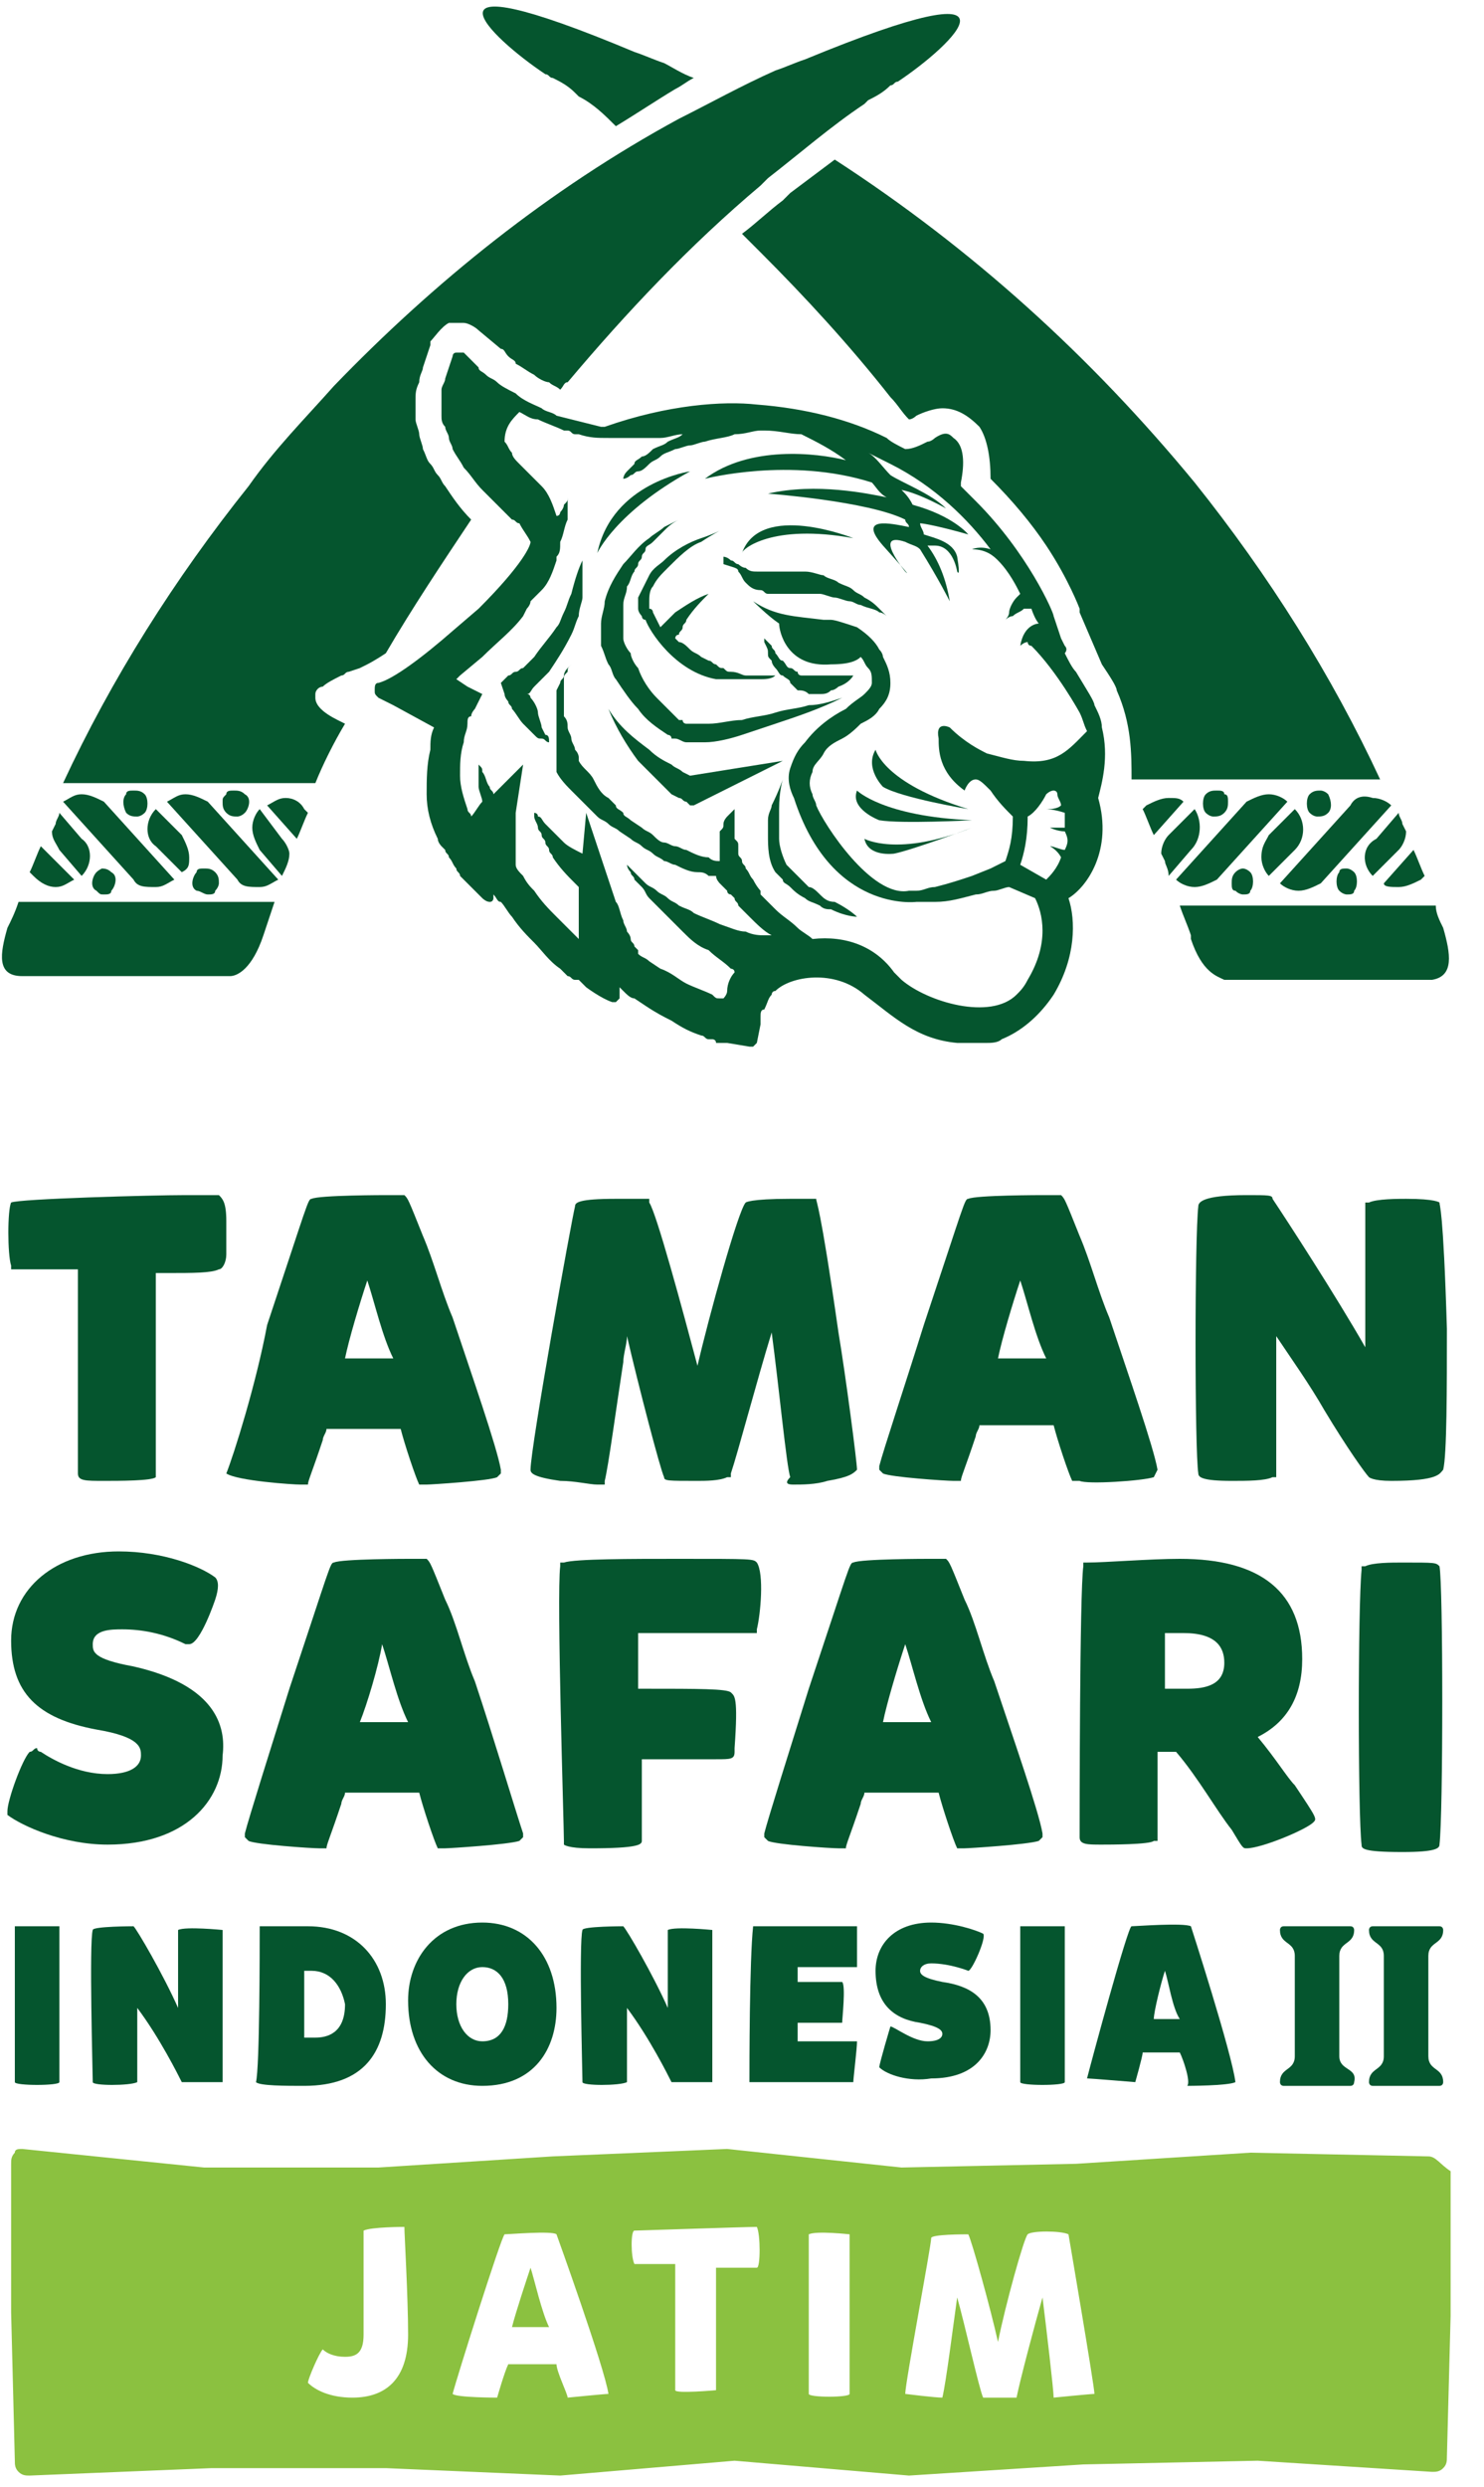 <svg width="40" height="67" viewBox="0 0 40 67" fill="none" xmlns="http://www.w3.org/2000/svg">
<path d="M14.7 2C14.8 2 14.8 2.1 14.9 2.1C15.1 2.2 15.3 2.3 15.5 2.5L15.6 2.6C16 2.8 16.3 3.1 16.6 3.4C17.1 3.1 17.7 2.7 18.2 2.4C18.4 2.3 18.5 2.2 18.7 2.1C18.4 2 18.1 1.8 17.9 1.7C17.6 1.6 17.4 1.5 17.1 1.4C10.9 -1.2 13.2 1 14.7 2Z" fill="#05552E"/>
<path d="M0.2 25C1.08778e-06 25.7 -0.1 26.3 0.6 26.3H6.1H6.2C6.4 26.3 6.8 26.1 7.1 25.2C7.2 24.9 7.3 24.6 7.4 24.3H0.5C0.4 24.6 0.3 24.8 0.2 25Z" fill="#05552E"/>
<path d="M38.9 25C38.8 24.8 38.7 24.6 38.7 24.4H31.8C31.9 24.7 32 24.9 32.1 25.2C32.1 25.2 32.1 25.2 32.1 25.3C32.4 26.2 32.8 26.3 33 26.4H33.1H38.6C39.2 26.3 39.1 25.7 38.9 25Z" fill="#05552E"/>
<path d="M37.2 21C35.9 18.2 34.2 15.5 32.2 13C29.4 9.6 26.2 6.7 22.5 4.3C22.1 4.6 21.7 4.9 21.3 5.2L21.1 5.4C20.7 5.7 20.4 6 20 6.3C20.2 6.5 20.3 6.6 20.5 6.8C21.7 8 22.9 9.3 24 10.7C24.2 10.9 24.3 11.1 24.5 11.3C24.6 11.3 24.7 11.2 24.7 11.2C24.9 11.1 25.2 11 25.4 11C25.8 11 26.1 11.2 26.4 11.5C26.6 11.8 26.7 12.3 26.7 12.9C27.3 13.5 27.8 14.1 28.2 14.7C28.8 15.6 29.1 16.4 29.1 16.4V16.5L29.7 17.9C29.9 18.2 30.1 18.5 30.1 18.6C30.5 19.5 30.5 20.3 30.5 21H37.2Z" fill="#05552E"/>
<path d="M31.5 21.5C31.3 21.5 31.1 21.6 30.9 21.7L30.8 21.8C30.9 22 31 22.3 31.1 22.5L31.9 21.6C31.8 21.5 31.7 21.5 31.5 21.5Z" fill="#05552E"/>
<path d="M32.2 21.8L31.5 22.5C31.4 22.6 31.3 22.8 31.3 23L31.4 23.2C31.4 23.3 31.5 23.4 31.5 23.6L32.1 22.9C32.4 22.6 32.4 22.1 32.2 21.8Z" fill="#05552E"/>
<path d="M32.8 21.3C32.7 21.3 32.6 21.3 32.5 21.4C32.4 21.5 32.4 21.8 32.5 21.9C32.6 22 32.7 22 32.7 22C32.8 22 32.9 22 33 21.9C33.1 21.8 33.1 21.7 33.1 21.6C33.1 21.5 33.1 21.4 33 21.4C33 21.3 32.9 21.3 32.8 21.3Z" fill="#05552E"/>
<path d="M32.8 23.7L34.7 21.6C34.6 21.5 34.4 21.4 34.2 21.4C34 21.4 33.8 21.5 33.6 21.6L31.7 23.7C31.8 23.8 32 23.9 32.2 23.9C32.4 23.9 32.6 23.8 32.8 23.7Z" fill="#05552E"/>
<path d="M34.9 21.8L34.2 22.5C34.1 22.7 34 22.8 34 23.1C34 23.3 34.1 23.5 34.2 23.6L34.9 22.9C35.2 22.6 35.2 22.1 34.9 21.8Z" fill="#05552E"/>
<path d="M33.3 23.5C33.2 23.6 33.2 23.7 33.2 23.8C33.2 23.9 33.2 24 33.3 24C33.4 24.1 33.5 24.1 33.5 24.1C33.6 24.1 33.7 24.1 33.7 24C33.8 23.9 33.8 23.6 33.7 23.5C33.6 23.4 33.5 23.4 33.5 23.4C33.5 23.4 33.4 23.4 33.3 23.5Z" fill="#05552E"/>
<path d="M35.8 21.9C35.9 21.8 35.9 21.6 35.8 21.4C35.7 21.3 35.6 21.3 35.6 21.3C35.5 21.3 35.4 21.3 35.3 21.4C35.2 21.5 35.2 21.8 35.3 21.9C35.4 22 35.5 22 35.5 22C35.6 22 35.7 22 35.8 21.9Z" fill="#05552E"/>
<path d="M36.4 21.7L34.5 23.8C34.6 23.9 34.8 24 35 24C35.2 24 35.4 23.9 35.6 23.8L37.5 21.7C37.4 21.6 37.2 21.5 37 21.5C36.7 21.4 36.5 21.5 36.4 21.7Z" fill="#05552E"/>
<path d="M37 23.6L37.7 22.9C37.8 22.8 37.9 22.6 37.9 22.4L37.8 22.2C37.8 22.1 37.7 22 37.7 21.9L37.1 22.6C36.7 22.8 36.7 23.3 37 23.6Z" fill="#05552E"/>
<path d="M36.1 23.5C36 23.6 36 23.9 36.1 24C36.2 24.1 36.3 24.1 36.3 24.1C36.4 24.1 36.5 24.1 36.5 24C36.6 23.9 36.6 23.6 36.5 23.5C36.4 23.4 36.3 23.4 36.3 23.4C36.2 23.4 36.1 23.4 36.1 23.5Z" fill="#05552E"/>
<path d="M37.7 23.9C37.9 23.9 38.1 23.8 38.3 23.7L38.4 23.6C38.3 23.4 38.2 23.1 38.1 22.9L37.3 23.8C37.3 23.9 37.5 23.9 37.7 23.9Z" fill="#05552E"/>
<path d="M7 21.8C6.9 21.9 6.8 22.1 6.8 22.3C6.8 22.5 6.9 22.7 7 22.9L7.6 23.6C7.7 23.4 7.8 23.2 7.8 23C7.8 22.9 7.7 22.7 7.6 22.6L7 21.8Z" fill="#05552E"/>
<path d="M6.6 21.9C6.7 21.8 6.8 21.5 6.6 21.4C6.5 21.3 6.4 21.3 6.3 21.3C6.2 21.3 6.1 21.3 6.1 21.4C6 21.5 6 21.5 6 21.6C6 21.7 6 21.8 6.1 21.9C6.2 22 6.3 22 6.4 22C6.4 22 6.5 22 6.6 21.9Z" fill="#05552E"/>
<path d="M5 21.4C4.8 21.4 4.7 21.5 4.5 21.6L6.4 23.7C6.5 23.9 6.7 23.9 7 23.9C7.2 23.9 7.3 23.8 7.5 23.7L5.6 21.6C5.4 21.5 5.2 21.4 5 21.4Z" fill="#05552E"/>
<path d="M5.1 23.1C5.1 22.9 5 22.7 4.9 22.5L4.2 21.8C3.9 22.1 3.9 22.6 4.2 22.8L4.9 23.5C5.1 23.4 5.1 23.3 5.1 23.1Z" fill="#05552E"/>
<path d="M5.6 24.1C5.7 24.1 5.8 24.1 5.8 24C5.9 23.9 5.9 23.8 5.9 23.8C5.9 23.7 5.9 23.6 5.8 23.5C5.7 23.4 5.6 23.4 5.5 23.4C5.4 23.4 5.3 23.4 5.3 23.5C5.2 23.6 5.1 23.9 5.3 24C5.4 24 5.5 24.1 5.6 24.1Z" fill="#05552E"/>
<path d="M3.9 21.9C4 21.8 4 21.5 3.9 21.4C3.8 21.3 3.7 21.3 3.6 21.3C3.5 21.3 3.4 21.3 3.4 21.4C3.3 21.5 3.3 21.7 3.4 21.9C3.5 22 3.6 22 3.7 22C3.7 22 3.8 22 3.9 21.9Z" fill="#05552E"/>
<path d="M2.2 21.4C2 21.4 1.9 21.5 1.7 21.6L3.6 23.7C3.7 23.9 3.9 23.9 4.2 23.9C4.4 23.9 4.5 23.8 4.7 23.7L2.8 21.6C2.6 21.5 2.4 21.4 2.2 21.4Z" fill="#05552E"/>
<path d="M2.2 23.6C2.5 23.3 2.5 22.8 2.2 22.6L1.6 21.9C1.6 22 1.5 22.1 1.5 22.2L1.4 22.4C1.4 22.6 1.5 22.7 1.6 22.9L2.2 23.6Z" fill="#05552E"/>
<path d="M2.6 23.5C2.5 23.6 2.4 23.9 2.6 24C2.7 24.1 2.7 24.1 2.8 24.1C2.9 24.1 3 24.1 3 24C3.1 23.9 3.2 23.6 3 23.5C2.9 23.4 2.8 23.4 2.7 23.4C2.8 23.4 2.7 23.4 2.6 23.5Z" fill="#05552E"/>
<path d="M1.5 23.9C1.7 23.9 1.8 23.8 2 23.7L1.1 22.8C1 23 0.9 23.3 0.8 23.5L0.9 23.6C1.1 23.8 1.3 23.9 1.5 23.9Z" fill="#05552E"/>
<path d="M12.7 14C12.4 13.7 12.2 13.4 12 13.1C11.9 13 11.9 12.9 11.8 12.8C11.7 12.7 11.7 12.6 11.6 12.5C11.5 12.4 11.5 12.3 11.4 12.1C11.4 12 11.3 11.8 11.3 11.7C11.3 11.6 11.2 11.4 11.2 11.3C11.2 11.1 11.2 10.9 11.2 10.8C11.2 10.6 11.2 10.5 11.3 10.3C11.3 10.1 11.4 10 11.4 9.9L11.6 9.3V9.2C11.7 9.1 11.9 8.8 12.1 8.7H12.2C12.3 8.7 12.4 8.7 12.5 8.7C12.6 8.7 12.8 8.8 12.9 8.9L13.5 9.4C13.6 9.4 13.6 9.5 13.7 9.6C13.8 9.7 13.9 9.7 13.9 9.8C14.1 9.9 14.2 10 14.4 10.1C14.5 10.2 14.7 10.3 14.8 10.3C14.9 10.4 15 10.4 15.1 10.5C15.2 10.4 15.2 10.3 15.3 10.3C16.9 8.4 18.6 6.6 20.5 5L20.7 4.8C21.6 4.1 22.4 3.4 23.3 2.8L23.4 2.7C23.6 2.6 23.8 2.5 24 2.3C24.1 2.3 24.1 2.2 24.2 2.2C25.7 1.2 28 -1 21.7 1.6C21.4 1.7 21.2 1.8 20.9 1.9C20 2.3 19.1 2.8 18.3 3.2C14.8 5.1 11.7 7.6 9 10.4C8.2 11.3 7.4 12.1 6.7 13.1C4.7 15.6 3 18.3 1.7 21.1H8.5C8.7 20.6 9 20 9.3 19.5L9.1 19.4C8.7 19.2 8.5 19 8.5 18.8V18.7C8.5 18.6 8.6 18.5 8.7 18.5C8.8 18.4 9 18.3 9.2 18.2C9.3 18.2 9.3 18.1 9.4 18.1L9.7 18L9.9 17.9C9.9 17.9 10.1 17.8 10.4 17.6C11.1 16.4 11.9 15.2 12.7 14Z" fill="#05552E"/>
<path d="M16.6 18.3C16.8 18.6 17 18.9 17.2 19.1C17.4 19.4 17.7 19.6 18 19.8C18 19.8 18.1 19.8 18.1 19.9C18.2 19.9 18.2 19.9 18.2 19.9C18.3 19.9 18.4 20 18.5 20C18.7 20 18.9 20 19 20C19.3 20 19.7 19.9 20 19.8C20.3 19.7 20.6 19.6 20.9 19.5C21.5 19.3 22.1 19.1 22.7 18.8C22.4 18.9 22.1 19 21.8 19C21.5 19.1 21.2 19.1 20.9 19.2C20.6 19.3 20.3 19.3 20 19.4C19.7 19.4 19.4 19.5 19.1 19.5C19 19.5 18.8 19.5 18.7 19.5H18.6H18.5C18.5 19.5 18.4 19.5 18.4 19.4C18.4 19.4 18.4 19.4 18.3 19.4C18.1 19.2 17.9 19 17.7 18.8C17.5 18.6 17.3 18.3 17.2 18C17.1 17.9 17 17.7 17 17.6C16.9 17.5 16.8 17.3 16.8 17.2C16.8 17.2 16.8 17.1 16.8 17C16.8 16.9 16.8 16.8 16.8 16.8C16.8 16.6 16.8 16.5 16.8 16.3C16.8 16.1 16.9 16 16.9 15.8C17 15.7 17 15.5 17.1 15.4C17.1 15.3 17.2 15.3 17.2 15.2C17.2 15.1 17.3 15.1 17.3 15C17.3 14.9 17.4 14.9 17.4 14.8C17.4 14.7 17.5 14.7 17.6 14.6C17.7 14.5 17.8 14.4 17.9 14.3C18 14.2 18.1 14.1 18.3 14L18.1 14.1L17.9 14.2C17.8 14.3 17.6 14.4 17.5 14.5C17.2 14.7 17 15 16.8 15.2C16.6 15.5 16.4 15.8 16.3 16.2C16.3 16.4 16.2 16.6 16.2 16.8C16.2 16.9 16.2 17 16.2 17.1C16.2 17.2 16.2 17.3 16.2 17.4C16.3 17.6 16.3 17.7 16.4 17.9C16.5 18 16.5 18.2 16.6 18.3Z" fill="#05552E"/>
<path d="M18.6 20.9C18.5 20.9 18.5 20.9 18.6 20.9L18.4 20.8C18.3 20.7 18.2 20.7 18.1 20.6C17.9 20.5 17.7 20.4 17.5 20.2C17.1 19.9 16.7 19.6 16.4 19.1C16.6 19.6 16.9 20.1 17.2 20.5C17.4 20.7 17.6 20.9 17.8 21.1C17.9 21.2 18 21.3 18.1 21.4L18.3 21.5C18.4 21.5 18.4 21.6 18.5 21.6L18.6 21.7H18.7L21.1 20.5L18.6 20.9Z" fill="#05552E"/>
<path d="M19.9 15.4C20 15.5 20 15.6 20.1 15.7C20.2 15.8 20.3 15.9 20.5 15.9C20.6 15.9 20.6 16 20.7 16C20.8 16 20.8 16 20.9 16H21H21.1C21.2 16 21.2 16 21.3 16C21.4 16 21.6 16 21.7 16H21.9C22 16 22 16 22.1 16C22.2 16 22.4 16.1 22.5 16.1C22.6 16.1 22.8 16.2 22.9 16.2C23 16.2 23.1 16.3 23.2 16.3C23.4 16.4 23.6 16.4 23.7 16.5C23.8 16.5 23.9 16.6 23.9 16.6C23.9 16.6 23.8 16.5 23.7 16.4C23.6 16.3 23.5 16.2 23.3 16.1C23.2 16 23.1 16 23 15.9C22.9 15.8 22.8 15.8 22.6 15.7C22.5 15.6 22.3 15.6 22.2 15.5C22.1 15.5 21.9 15.4 21.7 15.4C21.5 15.4 21.4 15.4 21.2 15.4H21.1H21H20.9H20.8C20.7 15.4 20.7 15.4 20.6 15.4C20.5 15.4 20.5 15.4 20.4 15.4C20.3 15.4 20.2 15.4 20.1 15.3C20 15.3 19.9 15.2 19.9 15.2C19.8 15.2 19.8 15.1 19.7 15.1C19.6 15 19.5 15 19.5 15C19.5 15 19.5 15.1 19.5 15.2C19.8 15.3 19.9 15.3 19.9 15.4Z" fill="#05552E"/>
<path d="M17.5 15.5C17.4 15.7 17.3 15.9 17.2 16.1C17.2 16.2 17.2 16.2 17.2 16.3C17.2 16.4 17.2 16.4 17.2 16.4C17.2 16.5 17.3 16.6 17.3 16.6C17.3 16.6 17.3 16.7 17.4 16.7C17.5 17 18.2 18.1 19.3 18.3C19.4 18.3 19.4 18.3 19.5 18.3C19.6 18.3 19.6 18.3 19.7 18.3C19.8 18.3 20 18.3 20.1 18.3C20.2 18.3 20.2 18.3 20.3 18.3H20.5C20.6 18.3 20.8 18.3 20.9 18.2C20.8 18.2 20.6 18.2 20.5 18.2H20.3C20.2 18.2 20.2 18.2 20.1 18.2C20 18.2 19.9 18.1 19.7 18.1C19.6 18.1 19.6 18.1 19.5 18C19.4 18 19.4 18 19.3 17.9C19.2 17.9 19.2 17.8 19.1 17.8L18.9 17.7C18.8 17.6 18.7 17.6 18.6 17.5C18.5 17.4 18.4 17.3 18.3 17.3L18.2 17.2C18.2 17.2 18.2 17.1 18.3 17.1C18.3 17 18.4 17 18.4 16.9C18.4 16.8 18.5 16.8 18.5 16.7C18.7 16.4 18.9 16.2 19.1 16C18.8 16.1 18.5 16.3 18.2 16.5C18.1 16.6 18.1 16.6 18 16.7C17.9 16.8 17.9 16.8 17.8 16.9L17.6 16.5C17.6 16.5 17.6 16.4 17.5 16.4C17.5 16.4 17.5 16.4 17.5 16.3V16.2C17.5 16.1 17.5 15.9 17.6 15.8C17.7 15.6 17.8 15.5 18 15.3C18.3 15 18.6 14.7 18.9 14.6C19.2 14.4 19.4 14.3 19.4 14.3C19.4 14.3 19.2 14.4 18.9 14.5C18.6 14.6 18.2 14.8 17.9 15.1C17.8 15.2 17.6 15.3 17.5 15.5Z" fill="#05552E"/>
<path d="M15.4 16C15.3 16.2 15.3 16.3 15.2 16.5C15.1 16.7 15.1 16.8 15 16.9C14.8 17.2 14.6 17.4 14.4 17.7C14.3 17.8 14.2 17.9 14.1 18C14 18 14 18.1 13.9 18.1C13.8 18.1 13.8 18.2 13.7 18.2L13.5 18.4L13.6 18.7C13.6 18.8 13.7 18.9 13.7 18.9C13.7 19 13.8 19 13.8 19.1C13.9 19.2 14 19.4 14.1 19.5C14.2 19.6 14.3 19.7 14.4 19.8C14.5 19.9 14.5 19.9 14.6 19.9C14.7 19.9 14.7 20 14.8 20C14.8 19.9 14.8 19.8 14.7 19.8L14.6 19.6C14.6 19.5 14.5 19.3 14.5 19.2C14.5 19.1 14.4 18.9 14.3 18.8C14.3 18.8 14.3 18.7 14.2 18.7C14.3 18.7 14.3 18.6 14.4 18.5C14.5 18.4 14.7 18.2 14.8 18.1C15 17.8 15.2 17.5 15.4 17.1C15.5 16.9 15.5 16.8 15.6 16.6C15.6 16.4 15.7 16.2 15.7 16.1C15.7 15.9 15.7 15.7 15.7 15.6C15.7 15.4 15.7 15.2 15.7 15.1C15.6 15.3 15.5 15.6 15.4 16Z" fill="#05552E"/>
<path d="M20.7 17.6C20.7 17.7 20.7 17.7 20.8 17.8C20.8 17.9 20.9 18 20.9 18C21 18.1 21 18.2 21.1 18.2C21.2 18.3 21.3 18.3 21.3 18.4L21.4 18.5L21.5 18.6C21.6 18.6 21.7 18.6 21.8 18.7C21.9 18.7 22 18.7 22.1 18.7C22.2 18.7 22.3 18.7 22.4 18.6C22.5 18.6 22.6 18.5 22.6 18.5C22.9 18.4 23 18.2 23 18.2C23 18.2 22.8 18.2 22.5 18.2C22.4 18.2 22.4 18.2 22.3 18.2H22.2H22.1C22 18.2 21.9 18.2 21.9 18.2H21.8H21.7H21.6C21.6 18.2 21.5 18.2 21.5 18.1C21.4 18.1 21.4 18 21.3 18C21.2 18 21.2 17.9 21.1 17.8C21 17.8 21 17.7 20.9 17.6C20.9 17.5 20.8 17.5 20.8 17.4L20.7 17.3C20.6 17.2 20.6 17.2 20.6 17.2V17.3C20.7 17.5 20.7 17.5 20.7 17.6Z" fill="#05552E"/>
<path d="M18.6 12.7C18.6 12.7 16.5 13 16.1 14.9C16.1 14.9 16.6 13.8 18.6 12.7Z" fill="#05552E"/>
<path d="M23 14.5C23 14.5 20.5 13.5 20 14.9C20 14.8 20.8 14.1 23 14.5Z" fill="#05552E"/>
<path d="M22.1 24.1C22 24 21.9 23.9 21.8 23.9C21.7 23.8 21.6 23.7 21.5 23.6L21.4 23.5L21.3 23.4C21.3 23.4 21.3 23.4 21.2 23.3C21.1 23.1 21 22.8 21 22.6C21 22.5 21 22.3 21 22.2C21 22.1 21 22 21 21.8C21 21.3 21.1 21 21.1 21C21.1 21 21 21.3 20.8 21.7C20.8 21.8 20.7 21.9 20.7 22.1C20.7 22.2 20.7 22.4 20.7 22.5C20.7 22.8 20.7 23.2 20.9 23.5L21 23.6L21.1 23.7C21.1 23.8 21.2 23.8 21.3 23.9C21.4 24 21.5 24.1 21.7 24.2C21.8 24.3 21.9 24.3 22.1 24.4C22.2 24.5 22.3 24.5 22.4 24.5C22.8 24.7 23.1 24.7 23.1 24.7C23.1 24.7 22.9 24.5 22.5 24.3C22.3 24.3 22.2 24.2 22.1 24.1Z" fill="#05552E"/>
<path d="M23.6 20.2C23.3 20.7 23.8 21.2 23.8 21.2C24.3 21.5 26.1 21.8 26.1 21.8C23.8 21.1 23.6 20.2 23.6 20.2Z" fill="#05552E"/>
<path d="M23.7 22.1C24.3 22.2 26.2 22.1 26.2 22.1C23.8 22 23.1 21.3 23.1 21.3C22.9 21.8 23.7 22.1 23.7 22.1Z" fill="#05552E"/>
<path d="M23.3 22.6C23.4 23.1 24.1 23 24.1 23C24.6 22.9 26.2 22.3 26.2 22.3C24.2 23.1 23.3 22.6 23.3 22.6Z" fill="#05552E"/>
<path d="M7.7 21.5C7.5 21.5 7.4 21.6 7.2 21.7L8 22.6C8.1 22.4 8.2 22.1 8.3 21.9L8.2 21.8C8.1 21.6 7.9 21.5 7.7 21.5Z" fill="#05552E"/>
<path d="M29.6 21.5C29.7 21.1 29.9 20.4 29.7 19.6C29.7 19.4 29.6 19.2 29.5 19C29.5 18.9 29.3 18.6 29 18.1C28.9 18 28.8 17.8 28.7 17.6C28.7 17.6 28.8 17.5 28.7 17.4L28.6 17.2L28.4 16.6C28.4 16.5 27.7 14.9 26.3 13.5C26.2 13.4 26 13.2 25.9 13.1V13C26 12.5 26 12 25.7 11.8C25.6 11.7 25.5 11.6 25.2 11.8C25.2 11.8 25.1 11.9 25 11.9C24.8 12 24.6 12.1 24.4 12.1C24.2 12 24 11.9 23.9 11.8C22.9 11.3 21.7 11 20.4 10.9C19.5 10.8 18 10.9 16.3 11.5H16.2C15.8 11.4 15.4 11.3 15 11.2C14.9 11.1 14.7 11.1 14.6 11C14.4 10.9 14.1 10.8 13.9 10.6C13.7 10.5 13.5 10.4 13.4 10.3C13.3 10.2 13.2 10.2 13.1 10.1C13 10 12.9 10 12.9 9.9L12.5 9.5C12.5 9.5 12.4 9.5 12.3 9.5C12.2 9.5 12.2 9.6 12.2 9.6L12 10.2C12 10.3 11.9 10.4 11.9 10.5C11.9 10.6 11.9 10.7 11.9 10.7V10.8C11.9 10.9 11.9 11 11.9 11.2C11.9 11.3 11.9 11.4 12 11.5C12 11.6 12.1 11.7 12.1 11.8C12.1 11.9 12.2 12 12.2 12.1C12.3 12.3 12.4 12.4 12.5 12.6C12.7 12.8 12.8 13 13 13.2L13.1 13.3L13.7 13.9C13.7 13.9 13.7 13.9 13.8 14C13.9 14 13.9 14.1 14 14.1C14.1 14.3 14.2 14.4 14.3 14.6C14.3 14.7 14.1 15.2 12.9 16.4L12.2 17C11.4 17.7 10.6 18.3 10.2 18.4C10.1 18.4 10.1 18.5 10.1 18.6C10.1 18.7 10.1 18.7 10.2 18.8L10.6 19L11.7 19.6C11.6 19.8 11.6 20 11.6 20.2C11.5 20.6 11.5 21 11.5 21.4C11.5 21.8 11.6 22.2 11.8 22.6C11.8 22.7 11.9 22.8 11.9 22.8L12 22.9C12 23 12.1 23 12.1 23.1C12.2 23.2 12.2 23.3 12.3 23.4C12.3 23.5 12.4 23.5 12.4 23.6C12.4 23.6 12.4 23.6 12.5 23.7L13 24.2C13 24.2 13.1 24.3 13.2 24.3C13.3 24.3 13.3 24.2 13.3 24.2V24.1C13.4 24.2 13.4 24.3 13.5 24.3C13.6 24.4 13.7 24.6 13.8 24.7C14 25 14.2 25.2 14.4 25.4C14.6 25.6 14.8 25.9 15.1 26.1C15.2 26.2 15.2 26.2 15.3 26.3C15.4 26.3 15.4 26.4 15.5 26.4H15.6L15.7 26.5L15.8 26.6C15.8 26.6 16.2 26.9 16.5 27C16.6 27 16.6 27 16.6 27L16.7 26.9V26.6L16.8 26.7C16.9 26.8 17 26.9 17.1 26.9L17.4 27.1C17.7 27.3 17.9 27.4 18.1 27.5C18.4 27.7 18.6 27.8 18.9 27.9C19 27.9 19 28 19.1 28C19.1 28 19.1 28 19.2 28C19.2 28 19.3 28 19.3 28.1H19.4C19.5 28.1 19.5 28.1 19.6 28.1L20.2 28.2H20.3L20.4 28.1L20.5 27.6V27.5V27.4C20.5 27.3 20.5 27.2 20.6 27.2C20.7 27 20.7 26.9 20.8 26.8C20.8 26.8 20.8 26.7 20.9 26.7C21.3 26.3 22.5 26.1 23.3 26.8C24.1 27.4 24.7 28 25.8 28.1C25.9 28.1 26.1 28.1 26.2 28.1C26.3 28.1 26.5 28.1 26.6 28.1C26.7 28.1 26.9 28.1 27 28C27.5 27.8 28 27.4 28.4 26.8C29 25.8 29 24.8 28.8 24.2C29.3 23.9 30 22.9 29.6 21.5ZM28.7 22.9C28.6 22.9 28.4 22.8 28.3 22.8C28.3 22.8 28.5 22.9 28.6 23.1C28.5 23.4 28.3 23.6 28.2 23.7L27.5 23.3C27.6 23 27.7 22.6 27.7 22C27.9 21.9 28.1 21.6 28.2 21.4C28.2 21.4 28.3 21.3 28.4 21.3C28.4 21.3 28.5 21.3 28.5 21.4C28.5 21.5 28.6 21.6 28.6 21.7C28.5 21.8 28.3 21.8 28.2 21.8C28.2 21.8 28.4 21.8 28.7 21.9C28.7 22 28.7 22.2 28.7 22.3C28.5 22.3 28.4 22.3 28.3 22.3C28.3 22.3 28.5 22.4 28.7 22.4C28.8 22.6 28.8 22.7 28.7 22.9ZM27.6 20.5C27.3 20.5 27 20.4 26.6 20.3C26.4 20.2 26 20 25.6 19.6C25.6 19.6 25.2 19.4 25.3 19.9C25.3 20.2 25.3 20.8 26 21.3C26 21.3 26.1 21 26.3 21C26.4 21 26.5 21.1 26.7 21.3C26.9 21.6 27.1 21.8 27.3 22C27.3 22.6 27.2 22.9 27.1 23.2L26.7 23.4L26.2 23.6C25.9 23.7 25.6 23.8 25.2 23.9C25 23.9 24.9 24 24.7 24C24.6 24 24.5 24 24.5 24C23.5 24.2 22.2 22.2 22 21.7C22 21.6 21.9 21.5 21.9 21.4C21.8 21.2 21.8 21 21.9 20.8C21.9 20.6 22.1 20.5 22.2 20.3C22.3 20.1 22.5 20 22.7 19.9C22.9 19.8 23.1 19.6 23.2 19.5C23.4 19.4 23.6 19.3 23.7 19.1C23.9 18.9 24 18.7 24 18.4C24 18.1 23.9 17.9 23.8 17.7C23.8 17.7 23.8 17.6 23.7 17.5C23.6 17.3 23.4 17.1 23.1 16.9C22.8 16.8 22.5 16.7 22.4 16.7C22.3 16.7 22.3 16.7 22.2 16.7C21.4 16.6 20.9 16.6 20.3 16.2C20.3 16.2 20.7 16.6 21 16.8C21 17 21.2 18 22.4 17.9C22.9 17.9 23.1 17.8 23.2 17.7C23.3 17.8 23.3 17.9 23.4 18C23.5 18.1 23.5 18.2 23.5 18.4C23.5 18.5 23.4 18.6 23.3 18.7C23.2 18.8 23 18.9 22.8 19.1C22.4 19.3 22 19.6 21.7 20C21.5 20.2 21.4 20.4 21.3 20.7C21.2 21 21.3 21.3 21.4 21.5C22.4 24.6 24.7 24.3 24.7 24.3C24.9 24.3 25.1 24.3 25.2 24.3C25.6 24.3 25.9 24.2 26.3 24.1C26.5 24.1 26.6 24 26.8 24C26.9 24 27.1 23.9 27.2 23.9L27.9 24.2C28.1 24.6 28.3 25.4 27.7 26.4C27.6 26.6 27.5 26.7 27.4 26.8C26.7 27.5 25 27 24.3 26.4C24.2 26.3 24.2 26.3 24.1 26.2C23.6 25.5 22.8 25.2 21.9 25.3C21.8 25.2 21.6 25.1 21.5 25C21.3 24.8 21.1 24.7 20.9 24.5C20.8 24.4 20.7 24.3 20.6 24.2L20.5 24.1C20.5 24.1 20.5 24.1 20.5 24C20.5 24 20.4 23.9 20.3 23.7C20.2 23.6 20.2 23.5 20.1 23.4C20.1 23.3 20 23.3 20 23.2C20 23.1 19.9 23.1 19.9 23V22.9V22.8C19.9 22.7 19.9 22.7 19.8 22.6C19.8 22.5 19.8 22.5 19.8 22.4C19.8 22.3 19.8 22.3 19.8 22.2C19.8 22.1 19.8 22.1 19.8 22C19.8 21.9 19.8 21.9 19.8 21.9C19.8 21.8 19.8 21.8 19.8 21.8C19.8 21.8 19.8 21.8 19.7 21.9L19.6 22C19.6 22 19.5 22.1 19.5 22.2C19.5 22.3 19.5 22.3 19.4 22.4C19.4 22.5 19.4 22.6 19.4 22.6C19.4 22.7 19.4 22.8 19.4 22.9C19.4 23 19.4 23.1 19.4 23.2C19.3 23.2 19.2 23.2 19.1 23.1C18.9 23.1 18.7 23 18.5 22.9C18.4 22.9 18.3 22.8 18.2 22.8C18.1 22.8 18 22.7 17.9 22.7C17.8 22.7 17.7 22.6 17.6 22.5C17.5 22.4 17.4 22.4 17.3 22.3L17 22.1C16.9 22 16.8 22 16.8 21.9C16.7 21.8 16.6 21.8 16.6 21.7L16.4 21.5C16.2 21.4 16.1 21.2 16 21C15.9 20.8 15.7 20.7 15.6 20.5V20.4C15.6 20.4 15.6 20.3 15.5 20.2C15.5 20.1 15.4 20 15.4 19.9C15.4 19.8 15.3 19.7 15.3 19.6C15.3 19.5 15.3 19.4 15.2 19.3C15.2 19.2 15.2 19.2 15.2 19.1C15.2 19 15.2 19 15.2 18.9C15.2 18.8 15.2 18.8 15.2 18.7V18.5C15.2 18.4 15.2 18.4 15.2 18.3C15.2 18.2 15.2 18.2 15.3 18.1C15.3 18 15.3 18 15.4 17.9L15.5 17.8L15.4 17.9L15.3 18C15.3 18 15.2 18.1 15.2 18.2C15.2 18.3 15.1 18.3 15.1 18.4L15 18.6C15 18.7 15 18.7 15 18.8C15 18.9 15 18.9 15 19C15 19.1 15 19.1 15 19.2C15 19.3 15 19.4 15 19.6C15 19.7 15 19.8 15 20C15 20.1 15 20.2 15 20.4C15 20.5 15 20.5 15 20.6C15 20.7 15 20.7 15 20.8C15.1 21 15.3 21.2 15.4 21.3C15.6 21.5 15.7 21.6 15.9 21.8L16.1 22C16.2 22.1 16.3 22.1 16.4 22.2C16.5 22.3 16.6 22.3 16.7 22.4L17 22.6C17.1 22.7 17.2 22.7 17.3 22.8C17.4 22.9 17.5 22.9 17.6 23C17.7 23.1 17.8 23.1 17.9 23.2C18 23.2 18.1 23.3 18.2 23.3C18.4 23.4 18.6 23.5 18.8 23.5C18.9 23.5 19 23.5 19.1 23.6C19.2 23.6 19.2 23.6 19.3 23.6C19.3 23.7 19.4 23.8 19.4 23.8C19.5 23.9 19.5 23.9 19.6 24C19.6 24.1 19.7 24.1 19.7 24.1C19.8 24.2 19.8 24.2 19.8 24.2C19.8 24.3 19.9 24.3 19.9 24.4C20 24.5 20.1 24.6 20.2 24.7C20.4 24.9 20.6 25.1 20.8 25.2H20.7H20.6C20.5 25.2 20.3 25.2 20.1 25.1C19.9 25.1 19.7 25 19.4 24.9C19.2 24.8 18.9 24.7 18.7 24.6C18.6 24.5 18.5 24.5 18.3 24.4C18.2 24.3 18.1 24.3 18 24.2C17.9 24.1 17.8 24.1 17.7 24C17.6 23.9 17.5 23.9 17.4 23.8C17.3 23.7 17.3 23.7 17.2 23.6C17.1 23.5 17.1 23.5 17 23.4C16.9 23.3 16.9 23.3 16.9 23.3C16.9 23.3 16.9 23.4 17 23.5C17 23.6 17.1 23.6 17.1 23.7C17.2 23.8 17.2 23.8 17.3 23.9C17.4 24 17.4 24.1 17.5 24.2C17.6 24.3 17.7 24.4 17.8 24.5C17.9 24.6 18 24.7 18.1 24.8C18.2 24.9 18.3 25 18.4 25.1C18.6 25.3 18.8 25.5 19.1 25.6C19.3 25.8 19.5 25.9 19.7 26.1C19.7 26.1 19.8 26.1 19.8 26.2C19.7 26.3 19.6 26.5 19.6 26.7C19.6 26.8 19.5 26.9 19.5 26.9H19.4C19.3 26.9 19.3 26.9 19.2 26.8C19 26.7 18.7 26.6 18.5 26.5C18.3 26.4 18.1 26.2 17.8 26.1L17.5 25.9C17.4 25.8 17.3 25.8 17.2 25.7V25.6L17.1 25.5C17.1 25.4 17 25.4 17 25.3C17 25.2 16.9 25.1 16.9 25.1C16.9 25 16.8 24.9 16.8 24.8C16.7 24.6 16.7 24.4 16.6 24.3L16.5 24L16.4 23.7L15.8 21.9L15.7 23C15.5 22.9 15.3 22.8 15.2 22.7C15.1 22.6 15 22.5 14.9 22.4C14.8 22.3 14.8 22.3 14.8 22.3L14.7 22.2C14.6 22.1 14.6 22 14.5 22C14.5 21.9 14.4 21.9 14.4 21.9C14.4 21.9 14.4 21.9 14.4 22C14.4 22.1 14.5 22.2 14.5 22.3C14.5 22.4 14.6 22.4 14.6 22.5C14.6 22.6 14.7 22.6 14.7 22.7C14.7 22.8 14.8 22.8 14.8 22.9C14.8 23 14.9 23 14.9 23.1C15.1 23.4 15.3 23.6 15.5 23.8C15.5 23.8 15.5 23.8 15.6 23.9V24.1C15.6 24.2 15.6 24.3 15.6 24.4C15.6 24.6 15.6 24.9 15.6 25.1C15.6 25.2 15.6 25.2 15.6 25.3C15.4 25.1 15.2 24.9 15 24.7C14.8 24.5 14.6 24.3 14.4 24C14.3 23.9 14.2 23.8 14.1 23.6C14 23.5 13.9 23.4 13.9 23.3V23.2C13.9 23.2 13.9 23.2 13.9 23.1C13.9 23.1 13.9 23.1 13.9 23C13.9 22.9 13.9 22.8 13.9 22.7C13.9 22.6 13.9 22.5 13.9 22.3V22.1V21.9L14.1 20.6L13.3 21.4C13.3 21.3 13.2 21.3 13.2 21.2C13.1 21.1 13.1 20.9 13 20.8C13 20.7 13 20.7 12.9 20.6C12.9 20.5 12.9 20.5 12.9 20.4C12.9 20.3 12.9 20.2 12.9 20.1C12.9 20 12.9 20 12.9 20C12.9 20 12.9 20 12.9 20.1C12.9 20.2 12.9 20.3 12.9 20.4C12.9 20.5 12.9 20.5 12.9 20.6C12.9 20.7 12.9 20.7 12.9 20.8C12.9 20.9 12.9 21 12.9 21C12.9 21.1 12.9 21.2 12.9 21.2C12.9 21.3 13 21.5 13 21.6C12.9 21.7 12.8 21.9 12.7 22C12.7 21.9 12.6 21.9 12.6 21.8C12.5 21.5 12.4 21.2 12.4 20.9C12.4 20.6 12.4 20.3 12.5 20C12.5 19.8 12.6 19.7 12.6 19.5C12.6 19.4 12.6 19.3 12.7 19.3C12.7 19.2 12.8 19.1 12.8 19.1L13 18.7L12.6 18.5L12.3 18.3L12.4 18.2L13 17.7C13.4 17.3 13.8 17 14.1 16.6L14.2 16.4C14.2 16.4 14.3 16.3 14.3 16.2C14.4 16.1 14.5 16 14.6 15.9C14.8 15.7 14.9 15.4 15 15.1C15 15.1 15 15.1 15 15C15.1 14.9 15.1 14.8 15.1 14.6C15.2 14.4 15.2 14.2 15.3 14C15.3 13.9 15.3 13.8 15.3 13.7C15.3 13.6 15.3 13.5 15.3 13.4C15.3 13.3 15.3 13.2 15.3 13.2C15.3 13.1 15.3 13.1 15.3 13C15.3 12.9 15.3 12.9 15.3 12.9V13C15.3 13 15.3 13.1 15.3 13.2C15.3 13.3 15.3 13.3 15.3 13.4C15.3 13.5 15.3 13.5 15.2 13.6C15.2 13.7 15.1 13.8 15.1 13.8C15.1 13.8 15.1 13.9 15 13.9C14.9 13.6 14.8 13.3 14.6 13.1L14 12.5C13.9 12.4 13.8 12.3 13.8 12.2C13.7 12.1 13.7 12 13.6 11.9C13.6 11.5 13.8 11.3 14 11.1C14.2 11.2 14.3 11.3 14.5 11.3C14.7 11.4 15 11.5 15.2 11.6H15.3C15.4 11.6 15.4 11.7 15.5 11.7H15.6C15.9 11.8 16.1 11.8 16.4 11.8C16.9 11.8 17.5 11.8 17.8 11.8C18 11.8 18.2 11.7 18.4 11.7C18.3 11.8 18.2 11.8 18 11.9C17.9 12 17.8 12 17.6 12.1C17.5 12.2 17.4 12.3 17.3 12.3C17.2 12.4 17.1 12.4 17.1 12.5C17 12.6 17 12.6 16.9 12.7C16.8 12.8 16.8 12.9 16.8 12.9C16.8 12.9 16.9 12.9 17 12.8C17.1 12.8 17.1 12.7 17.2 12.7C17.3 12.7 17.4 12.6 17.5 12.5C17.6 12.4 17.7 12.4 17.8 12.3C17.9 12.2 18 12.2 18.2 12.1C18.3 12.1 18.5 12 18.6 12C18.7 12 18.9 11.9 19 11.9C19.3 11.8 19.6 11.8 19.8 11.7C20.1 11.7 20.3 11.6 20.5 11.6H20.6C21 11.6 21.3 11.7 21.6 11.7C22 11.9 22.4 12.1 22.8 12.4C22 12.2 20.2 12 19 12.9C19 12.9 21.3 12.3 23.5 13C23.6 13.1 23.7 13.3 23.9 13.4C23.4 13.3 22 13 20.7 13.3C20.7 13.3 23.4 13.5 24.4 14C24.4 14.1 24.5 14.1 24.5 14.2C24 14.1 23.1 13.9 23.8 14.7C24.7 15.7 24.4 15.4 24.4 15.4C24.4 15.4 23.5 14.3 24.4 14.6C24.6 14.7 24.7 14.7 24.8 14.8C25.3 15.6 25.6 16.2 25.6 16.2C25.5 15.6 25.3 15.1 25 14.7C25 14.7 25.1 14.7 25.2 14.7C25.7 14.7 25.8 15.4 25.8 15.4C25.8 15.4 25.9 15.6 25.8 15C25.7 14.6 25.2 14.5 24.9 14.4C24.9 14.3 24.8 14.2 24.8 14.1C24.9 14.1 25.4 14.2 26.1 14.4C26.1 14.4 25.7 13.9 24.6 13.6C24.5 13.4 24.4 13.3 24.3 13.2C24.8 13.3 25.5 13.7 25.5 13.7C25.1 13.3 24.3 13 24 12.8C23.8 12.6 23.6 12.3 23.4 12.2C23.6 12.3 23.8 12.4 24 12.5C25.2 13.1 26.1 14 26.7 14.8C26.4 14.7 26.2 14.8 26.2 14.8C26.6 14.8 26.8 15 26.9 15.1C27.2 15.4 27.4 15.8 27.5 16L27.4 16.1C27.3 16.2 27.2 16.4 27.2 16.5C27.2 16.6 27.1 16.7 27.1 16.7C27.1 16.7 27.2 16.6 27.3 16.6C27.4 16.5 27.5 16.5 27.6 16.4H27.7C27.7 16.4 27.7 16.4 27.8 16.4C27.9 16.7 28 16.8 28 16.8C28 16.8 27.6 16.8 27.5 17.4C27.5 17.4 27.6 17.3 27.7 17.3C27.7 17.3 27.7 17.4 27.8 17.4C28.5 18.1 29.1 19.2 29.1 19.2C29.2 19.4 29.2 19.5 29.3 19.7C28.8 20.2 28.5 20.6 27.6 20.5Z" fill="#05552E"/>
<path d="M2.1 34.2C2.1 36.2 2.1 39.2 2.1 39.7C2.1 39.9 2.3 39.9 2.8 39.9C3.2 39.9 4.1 39.9 4.2 39.8C4.2 39.4 4.2 36.8 4.2 34.7V34.3H4.5C5.2 34.3 5.7 34.3 5.9 34.2C6 34.2 6.1 34 6.1 33.8C6.1 33.6 6.1 33.2 6.1 32.9C6.1 32.4 6 32.3 5.9 32.2C5.9 32.2 5.7 32.2 5 32.2C4.1 32.2 0.5 32.3 0.3 32.4C0.2 32.6 0.2 33.8 0.3 34.1V34.2H0.4C0.5 34.2 0.8 34.2 1.2 34.2C1.5 34.2 1.8 34.2 2.1 34.2Z" fill="#05552E"/>
<path d="M6.1 39.7C6.4 39.9 7.9 40 8.1 40C8.2 40 8.3 40 8.3 40C8.3 39.9 8.4 39.7 8.7 38.8C8.7 38.7 8.8 38.6 8.8 38.5C8.9 38.5 9 38.5 9.2 38.5C9.5 38.5 10 38.5 10.3 38.5C10.5 38.5 10.7 38.5 10.8 38.5C10.9 38.9 11.2 39.8 11.3 40C11.3 40 11.4 40 11.5 40C11.6 40 13.2 39.9 13.4 39.8L13.5 39.7V39.6C13.4 39 12.7 37 12.2 35.5C11.9 34.8 11.7 34 11.4 33.3C11 32.3 11 32.3 10.9 32.2C10.9 32.2 10.8 32.2 10.4 32.2C10.4 32.2 8.6 32.2 8.4 32.3C8.3 32.3 8.3 32.4 7.2 35.7C6.9 37.3 6.3 39.2 6.1 39.7ZM9.9 34.5C10.1 35.1 10.3 36 10.6 36.6C10.2 36.6 9.7 36.6 9.3 36.6C9.4 36.1 9.7 35.1 9.9 34.5Z" fill="#05552E"/>
<path d="M21.4 40C21.6 40 22 40 22.3 39.9C22.9 39.8 23 39.7 23.1 39.6C23.1 39.4 22.8 37.1 22.6 35.9C22.1 32.4 22 32.4 22 32.3C21.9 32.3 21.5 32.3 21.3 32.3C20.2 32.3 20.1 32.4 20.1 32.4C19.9 32.6 19.1 35.5 18.8 36.8C18.4 35.3 17.7 32.7 17.5 32.4V32.3H17.4C17.3 32.3 16.9 32.3 16.6 32.3C15.6 32.3 15.5 32.4 15.5 32.5C15.4 32.9 14.3 39 14.3 39.6C14.3 39.7 14.4 39.8 15.1 39.9C15.5 39.9 15.9 40 16.1 40H16.2H16.3V39.9C16.4 39.5 16.6 38 16.8 36.7C16.8 36.5 16.9 36.2 16.9 36C17.2 37.3 17.8 39.6 17.9 39.8C17.9 39.9 18 39.9 18.8 39.9C19 39.9 19.4 39.9 19.6 39.8H19.7V39.7C19.9 39.1 20.4 37.2 20.8 35.9C21 37.4 21.2 39.5 21.3 39.8C21.1 40 21.3 40 21.4 40Z" fill="#05552E"/>
<path d="M31.1 39.8L31.2 39.6C31.1 39 30.4 37 29.9 35.5C29.6 34.8 29.4 34 29.1 33.3C28.7 32.3 28.7 32.3 28.6 32.2C28.6 32.2 28.5 32.2 28.1 32.2C28.1 32.2 26.3 32.2 26.1 32.3C26 32.3 26 32.4 24.9 35.7C24.4 37.3 23.8 39.1 23.7 39.5V39.6L23.8 39.7C24 39.8 25.5 39.9 25.7 39.9C25.8 39.9 25.9 39.9 25.9 39.9C25.9 39.8 26 39.6 26.3 38.7C26.3 38.6 26.4 38.5 26.4 38.4C26.5 38.4 26.6 38.4 26.8 38.4C27.1 38.4 27.6 38.4 27.9 38.4C28.1 38.4 28.3 38.4 28.4 38.4C28.5 38.8 28.8 39.7 28.9 39.9C28.9 39.9 29 39.9 29.1 39.9C29.3 40 30.8 39.9 31.1 39.8ZM27.5 34.5C27.7 35.1 27.9 36 28.2 36.6C27.8 36.6 27.3 36.6 26.9 36.6C27 36.1 27.3 35.1 27.5 34.5Z" fill="#05552E"/>
<path d="M38.8 32.4C38.8 32.4 38.7 32.3 37.9 32.3C37.7 32.3 37.1 32.3 36.9 32.4H36.8V32.5C36.8 32.8 36.8 33.5 36.8 34.4C36.8 35 36.8 35.7 36.8 36.3C36 34.9 34.7 32.9 34.3 32.3C34.3 32.2 34.2 32.2 33.6 32.2C32.4 32.2 32.3 32.4 32.3 32.5C32.2 33.3 32.2 39.1 32.3 39.7C32.3 39.8 32.4 39.9 33.2 39.9C33.6 39.9 34.1 39.9 34.3 39.8H34.4V39.7C34.4 39.2 34.4 38.4 34.4 37.5C34.4 37 34.4 36.5 34.4 36C34.8 36.6 35.3 37.3 35.7 38C36.3 39 36.8 39.7 36.9 39.8C36.9 39.8 37 39.9 37.5 39.9C38.8 39.9 38.8 39.7 38.9 39.6C39 39.2 39 37.4 39 35.8C38.9 32.5 38.8 32.5 38.8 32.4Z" fill="#05552E"/>
<path d="M3.6 44.9C2.5 44.7 2.5 44.5 2.5 44.3C2.5 43.9 3 43.9 3.3 43.9C3.8 43.9 4.4 44 5 44.3H5.1C5.4 44.3 5.8 43.1 5.8 43.1C5.9 42.8 5.9 42.6 5.8 42.5C5.4 42.2 4.4 41.8 3.2 41.8C1.5 41.8 0.3 42.8 0.3 44.2C0.3 45.6 1 46.3 2.6 46.6C3.8 46.8 3.8 47.1 3.8 47.3C3.8 47.6 3.5 47.8 2.9 47.8C2.1 47.8 1.4 47.4 1.1 47.2C1.1 47.2 1 47.2 1 47.1C0.9 47.1 0.9 47.2 0.8 47.2C0.6 47.4 0.2 48.5 0.2 48.8V48.9C0.6 49.2 1.7 49.7 2.9 49.7C5 49.7 6 48.5 6 47.3C6.1 46.5 5.8 45.4 3.6 44.9Z" fill="#05552E"/>
<path d="M12.8 45.3C12.5 44.6 12.3 43.7 12 43.1C11.6 42.1 11.6 42.1 11.5 42C11.5 42 11.4 42 11 42C11 42 9.2 42 9 42.1C8.9 42.1 8.9 42.2 7.8 45.5C7.3 47.1 6.7 49 6.6 49.4V49.5L6.7 49.6C6.9 49.7 8.4 49.8 8.6 49.8C8.7 49.8 8.8 49.8 8.8 49.8C8.8 49.7 8.9 49.5 9.2 48.6C9.2 48.5 9.3 48.4 9.3 48.3C9.4 48.3 9.5 48.3 9.7 48.3C10 48.3 10.5 48.3 10.8 48.3C11 48.3 11.2 48.3 11.3 48.3C11.4 48.7 11.7 49.6 11.8 49.8C11.8 49.8 11.9 49.8 12 49.8C12.1 49.8 13.7 49.7 14 49.6L14.1 49.5V49.4C13.9 48.8 13.3 46.8 12.8 45.3ZM10.3 44.3C10.5 44.9 10.7 45.8 11 46.4C10.6 46.4 10 46.4 9.7 46.4C9.9 45.9 10.2 44.9 10.3 44.3Z" fill="#05552E"/>
<path d="M20.4 42.1C20.3 42 20.3 42 18.3 42C17 42 15.5 42 15.2 42.1H15.1V42.2C15 43 15.2 49.2 15.2 49.6V49.7C15.2 49.7 15.3 49.8 15.9 49.8C17.2 49.8 17.3 49.7 17.3 49.6C17.3 49.3 17.3 48.3 17.3 47.4C17.7 47.4 18.1 47.4 18.4 47.4C18.8 47.4 19.1 47.4 19.3 47.4C19.7 47.4 19.8 47.4 19.8 47.2C19.8 47.2 19.8 47.2 19.8 47.1C19.9 45.7 19.8 45.7 19.7 45.6C19.6 45.5 18.8 45.5 17.4 45.5C17.3 45.5 17.2 45.5 17.2 45.5V44C17.7 44 18.6 44 19.3 44C19.9 44 20.2 44 20.3 44H20.4V43.9C20.5 43.5 20.6 42.4 20.4 42.1Z" fill="#05552E"/>
<path d="M26.8 45.3C26.5 44.6 26.3 43.7 26 43.1C25.6 42.1 25.6 42.1 25.5 42C25.5 42 25.4 42 25 42C25 42 23.2 42 23 42.1C22.9 42.1 22.9 42.2 21.8 45.5C21.3 47.1 20.7 49 20.6 49.4V49.5L20.7 49.6C20.9 49.7 22.4 49.8 22.6 49.8C22.7 49.8 22.8 49.8 22.8 49.8C22.8 49.7 22.9 49.5 23.2 48.6C23.2 48.5 23.3 48.4 23.3 48.3C23.4 48.3 23.5 48.3 23.7 48.3C24 48.3 24.5 48.3 24.8 48.3C25 48.3 25.2 48.3 25.3 48.3C25.4 48.7 25.7 49.6 25.8 49.8C25.8 49.8 25.9 49.8 26 49.8C26.1 49.8 27.7 49.7 28 49.6L28.1 49.5V49.4C28 48.8 27.3 46.8 26.8 45.3ZM24.4 44.3C24.6 44.9 24.8 45.8 25.1 46.4C24.7 46.4 24.1 46.4 23.8 46.4C23.9 45.9 24.2 44.9 24.4 44.3Z" fill="#05552E"/>
<path d="M33.9 46.8C34.7 46.4 35.1 45.7 35.1 44.7C35.1 42.9 34 42 31.8 42C31 42 29.8 42.1 29.3 42.1H29.2V42.2C29.1 42.9 29.1 49 29.1 49.5C29.1 49.7 29.3 49.7 29.7 49.7C29.9 49.7 31 49.7 31.1 49.6H31.2V49.5C31.2 49.3 31.2 48.4 31.2 47.7C31.2 47.5 31.2 47.4 31.2 47.2C31.3 47.2 31.5 47.2 31.6 47.2C31.6 47.2 31.6 47.2 31.7 47.2C32.3 47.9 32.8 48.8 33.2 49.3C33.5 49.8 33.5 49.8 33.6 49.8C34 49.8 35.2 49.3 35.4 49.1C35.5 49 35.5 49 34.9 48.1C34.7 47.9 34.4 47.4 33.9 46.8ZM32 45.5C31.8 45.5 31.6 45.5 31.4 45.5C31.4 45.4 31.4 45.3 31.4 45.2C31.4 44.8 31.4 44.3 31.4 44C31.6 44 31.8 44 31.9 44C32.8 44 33 44.4 33 44.8C33 45.4 32.5 45.5 32 45.5Z" fill="#05552E"/>
<path d="M38.8 42.2C38.7 42.1 38.7 42.1 37.8 42.1C37.5 42.1 37 42.1 36.8 42.2H36.7V42.3C36.6 43.3 36.6 48.9 36.7 49.7C36.7 49.8 36.7 49.9 37.8 49.9C38.7 49.9 38.8 49.8 38.8 49.7C38.9 48.9 38.9 42.7 38.8 42.2Z" fill="#05552E"/>
<path d="M14.3 61.1C14.2 61.4 13.9 62.3 13.8 62.7C14 62.7 14.6 62.7 14.8 62.7C14.6 62.3 14.4 61.4 14.3 61.1Z" fill="#8BC140"/>
<path d="M38.5 58.1L33.7 58L29 58.3L24.3 58.4L19.6 57.9L14.9 58.1L10.2 58.4H5.5L0.6 57.9C0.5 57.9 0.4 57.9 0.4 58C0.3 58.1 0.3 58.2 0.3 58.3V62.3L0.4 66.3C0.4 66.4 0.4 66.5 0.5 66.6C0.6 66.7 0.7 66.7 0.8 66.7L5.7 66.5H10.4L15.1 66.7L19.8 66.3L24.5 66.7L29.2 66.4L33.9 66.3L38.6 66.6C38.7 66.6 38.8 66.6 38.9 66.5C39 66.4 39 66.3 39 66.2L39.1 62.4V58.5C38.8 58.3 38.7 58.1 38.5 58.1ZM9.5 64.6C8.9 64.6 8.5 64.4 8.3 64.2C8.3 64.1 8.6 63.4 8.7 63.3C8.8 63.4 9 63.5 9.3 63.5C9.6 63.5 9.8 63.4 9.8 62.9C9.8 62.1 9.8 60.8 9.8 60.1C10 60 10.9 60 10.9 60C10.9 60.2 11 61.9 11 62.9C11 64.1 10.4 64.6 9.5 64.6ZM15.3 64.6C15.3 64.5 15 63.9 15 63.7C14.9 63.7 13.9 63.7 13.7 63.7C13.6 63.9 13.4 64.6 13.4 64.6C13.4 64.6 12.3 64.6 12.2 64.5C12.3 64.1 13.5 60.3 13.6 60.2C13.7 60.2 14.9 60.1 15 60.2C15 60.2 16.3 63.8 16.4 64.5C16.3 64.5 15.3 64.6 15.3 64.6ZM20.4 61.1C20.3 61.1 19.8 61.1 19.3 61.1C19.3 62.3 19.3 64.2 19.3 64.4C19.3 64.4 18.2 64.5 18.2 64.4C18.2 64.1 18.2 62.1 18.2 61C17.8 61 17.3 61 17.1 61C17 60.8 17 60.1 17.1 60.1C17.2 60.1 20.1 60 20.4 60C20.5 60.2 20.5 61.1 20.4 61.1ZM22.9 64.5C22.9 64.6 21.8 64.6 21.8 64.5C21.8 64.1 21.8 60.8 21.8 60.2C22 60.1 22.9 60.2 22.9 60.2C22.9 60.4 22.9 64.1 22.9 64.5ZM28.4 64.6C28.4 64.4 28.2 62.7 28.1 61.9C27.9 62.6 27.5 64.1 27.4 64.6C27.3 64.6 26.5 64.6 26.5 64.6C26.4 64.4 26 62.6 25.8 61.9C25.7 62.6 25.5 64.2 25.4 64.6C25.2 64.6 24.4 64.5 24.4 64.5C24.4 64.2 25.1 60.5 25.1 60.3C25.1 60.2 26 60.2 26.1 60.2C26.2 60.4 26.7 62.2 26.9 63.1C27.1 62.1 27.6 60.3 27.7 60.2C27.8 60.1 28.6 60.1 28.8 60.2C28.8 60.2 29.5 64.3 29.5 64.5C29.4 64.5 28.4 64.6 28.4 64.6Z" fill="#8BC140"/>
<path d="M1.6 51.9C1.6 51.9 1.6 55.8 1.6 56.1C1.6 56.2 0.4 56.2 0.4 56.1C0.4 55.7 0.4 52.5 0.4 51.9C0.6 51.9 1.5 51.9 1.6 51.9Z" fill="#05552E"/>
<path d="M4.9 56.1C4.8 55.9 4.3 54.9 3.7 54.1C3.7 54.9 3.7 55.7 3.7 56.1C3.5 56.2 2.5 56.2 2.5 56.1C2.5 55.9 2.4 52.3 2.5 52C2.5 51.9 3.6 51.9 3.6 51.9C3.7 52 4.4 53.2 4.8 54.1C4.8 53.2 4.8 52.2 4.8 52C5 51.9 6 52 6 52C6 52 6 55.8 6 56.1H4.9Z" fill="#05552E"/>
<path d="M7 51.9C7.1 51.9 7.9 51.9 8.3 51.9C9.6 51.9 10.4 52.8 10.4 54C10.4 55.3 9.8 56.2 8.2 56.2C7.7 56.2 7 56.2 6.9 56.1C7 55.7 7 52.5 7 51.9ZM8.4 53.1C8.3 53.1 8.2 53.1 8.2 53.1C8.2 53.7 8.2 54.4 8.2 54.9C8.3 54.9 8.4 54.9 8.5 54.9C8.8 54.9 9.3 54.8 9.3 54C9.2 53.5 8.9 53.1 8.4 53.1Z" fill="#05552E"/>
<path d="M15 54.1C15 55.2 14.4 56.2 13 56.2C11.8 56.2 11 55.3 11 53.9C11 52.8 11.7 51.8 13 51.8C14.2 51.8 15 52.7 15 54.1ZM13 53C12.6 53 12.3 53.4 12.3 54C12.3 54.6 12.6 55 13 55C13.5 55 13.7 54.6 13.7 54C13.7 53.3 13.4 53 13 53Z" fill="#05552E"/>
<path d="M18.1 56.1C18 55.9 17.5 54.9 16.9 54.1C16.9 54.9 16.9 55.7 16.9 56.1C16.7 56.2 15.7 56.2 15.7 56.1C15.7 55.9 15.6 52.3 15.7 52C15.7 51.9 16.8 51.9 16.8 51.9C16.9 52 17.6 53.2 18 54.1C18 53.2 18 52.2 18 52C18.2 51.9 19.2 52 19.2 52C19.2 52 19.2 55.8 19.2 56.1C19.2 56.1 18.2 56.1 18.1 56.1Z" fill="#05552E"/>
<path d="M23 56.1C23.1 56.1 20.8 56.1 20.2 56.1C20.2 55.7 20.2 52.8 20.3 51.9C20.9 51.9 23.1 51.9 23.1 51.9C23.1 52 23.1 52.8 23.1 53C22.9 53 22 53 21.5 53V53.4C22.1 53.4 22.7 53.4 22.7 53.4C22.8 53.5 22.7 54.4 22.7 54.5C22.7 54.5 22.1 54.5 21.5 54.5V55C22 55 22.9 55 23.1 55C23.1 55.2 23 56 23 56.1Z" fill="#05552E"/>
<path d="M23.7 55.7C23.7 55.6 24 54.6 24 54.6C24.1 54.6 24.6 55 25 55C25.3 55 25.4 54.9 25.4 54.8C25.4 54.7 25.3 54.6 24.8 54.5C24.1 54.4 23.6 54 23.6 53.1C23.6 52.4 24.1 51.8 25.1 51.8C25.7 51.8 26.3 52 26.5 52.1C26.6 52.2 26.2 53.1 26.1 53.1C26.1 53.1 25.6 52.9 25.1 52.9C24.9 52.9 24.8 53 24.8 53.1C24.8 53.2 24.9 53.3 25.4 53.4C26.1 53.5 26.7 53.8 26.7 54.7C26.7 55.3 26.3 56 25.1 56C24.5 56.1 23.9 55.9 23.7 55.7Z" fill="#05552E"/>
<path d="M28.7 51.9C28.7 51.9 28.7 55.8 28.7 56.1C28.7 56.2 27.5 56.2 27.5 56.1C27.5 55.7 27.5 52.5 27.5 51.9C27.7 51.9 28.7 51.9 28.7 51.9Z" fill="#05552E"/>
<path d="M31.8 55.3C31.7 55.3 31 55.3 30.8 55.3C30.8 55.4 30.6 56.1 30.6 56.1C30.6 56.1 29.4 56 29.3 56C29.4 55.6 30.4 51.9 30.5 51.9C30.6 51.9 31.9 51.8 32.1 51.9C32.1 51.9 33.2 55.3 33.3 56.1C33.1 56.2 32 56.2 32 56.2C32.1 56.1 31.9 55.5 31.8 55.3ZM31.4 53.1C31.3 53.4 31.1 54.2 31.1 54.4C31.2 54.4 31.6 54.4 31.8 54.4C31.6 54.1 31.5 53.4 31.4 53.1Z" fill="#05552E"/>
<path d="M36.1 55.4V52.7C36.1 52.3 36.5 52.4 36.5 52C36.5 52 36.5 51.9 36.4 51.9H34.6C34.5 51.9 34.5 52 34.5 52C34.5 52.4 34.9 52.3 34.9 52.7V55.4C34.9 55.8 34.5 55.7 34.5 56.1C34.5 56.1 34.5 56.2 34.6 56.2H36.4C36.5 56.2 36.5 56.1 36.5 56.1C36.6 55.7 36.1 55.8 36.1 55.4Z" fill="#05552E"/>
<path d="M38.5 55.4V52.7C38.5 52.3 38.9 52.4 38.9 52C38.9 52 38.9 51.9 38.8 51.9H37C36.9 51.9 36.9 52 36.9 52C36.9 52.4 37.3 52.3 37.3 52.7V55.4C37.3 55.8 36.9 55.7 36.9 56.1C36.9 56.1 36.9 56.2 37 56.2H38.8C38.9 56.2 38.9 56.1 38.9 56.1C38.9 55.7 38.5 55.8 38.5 55.4Z" fill="#05552E"/>
</svg>
